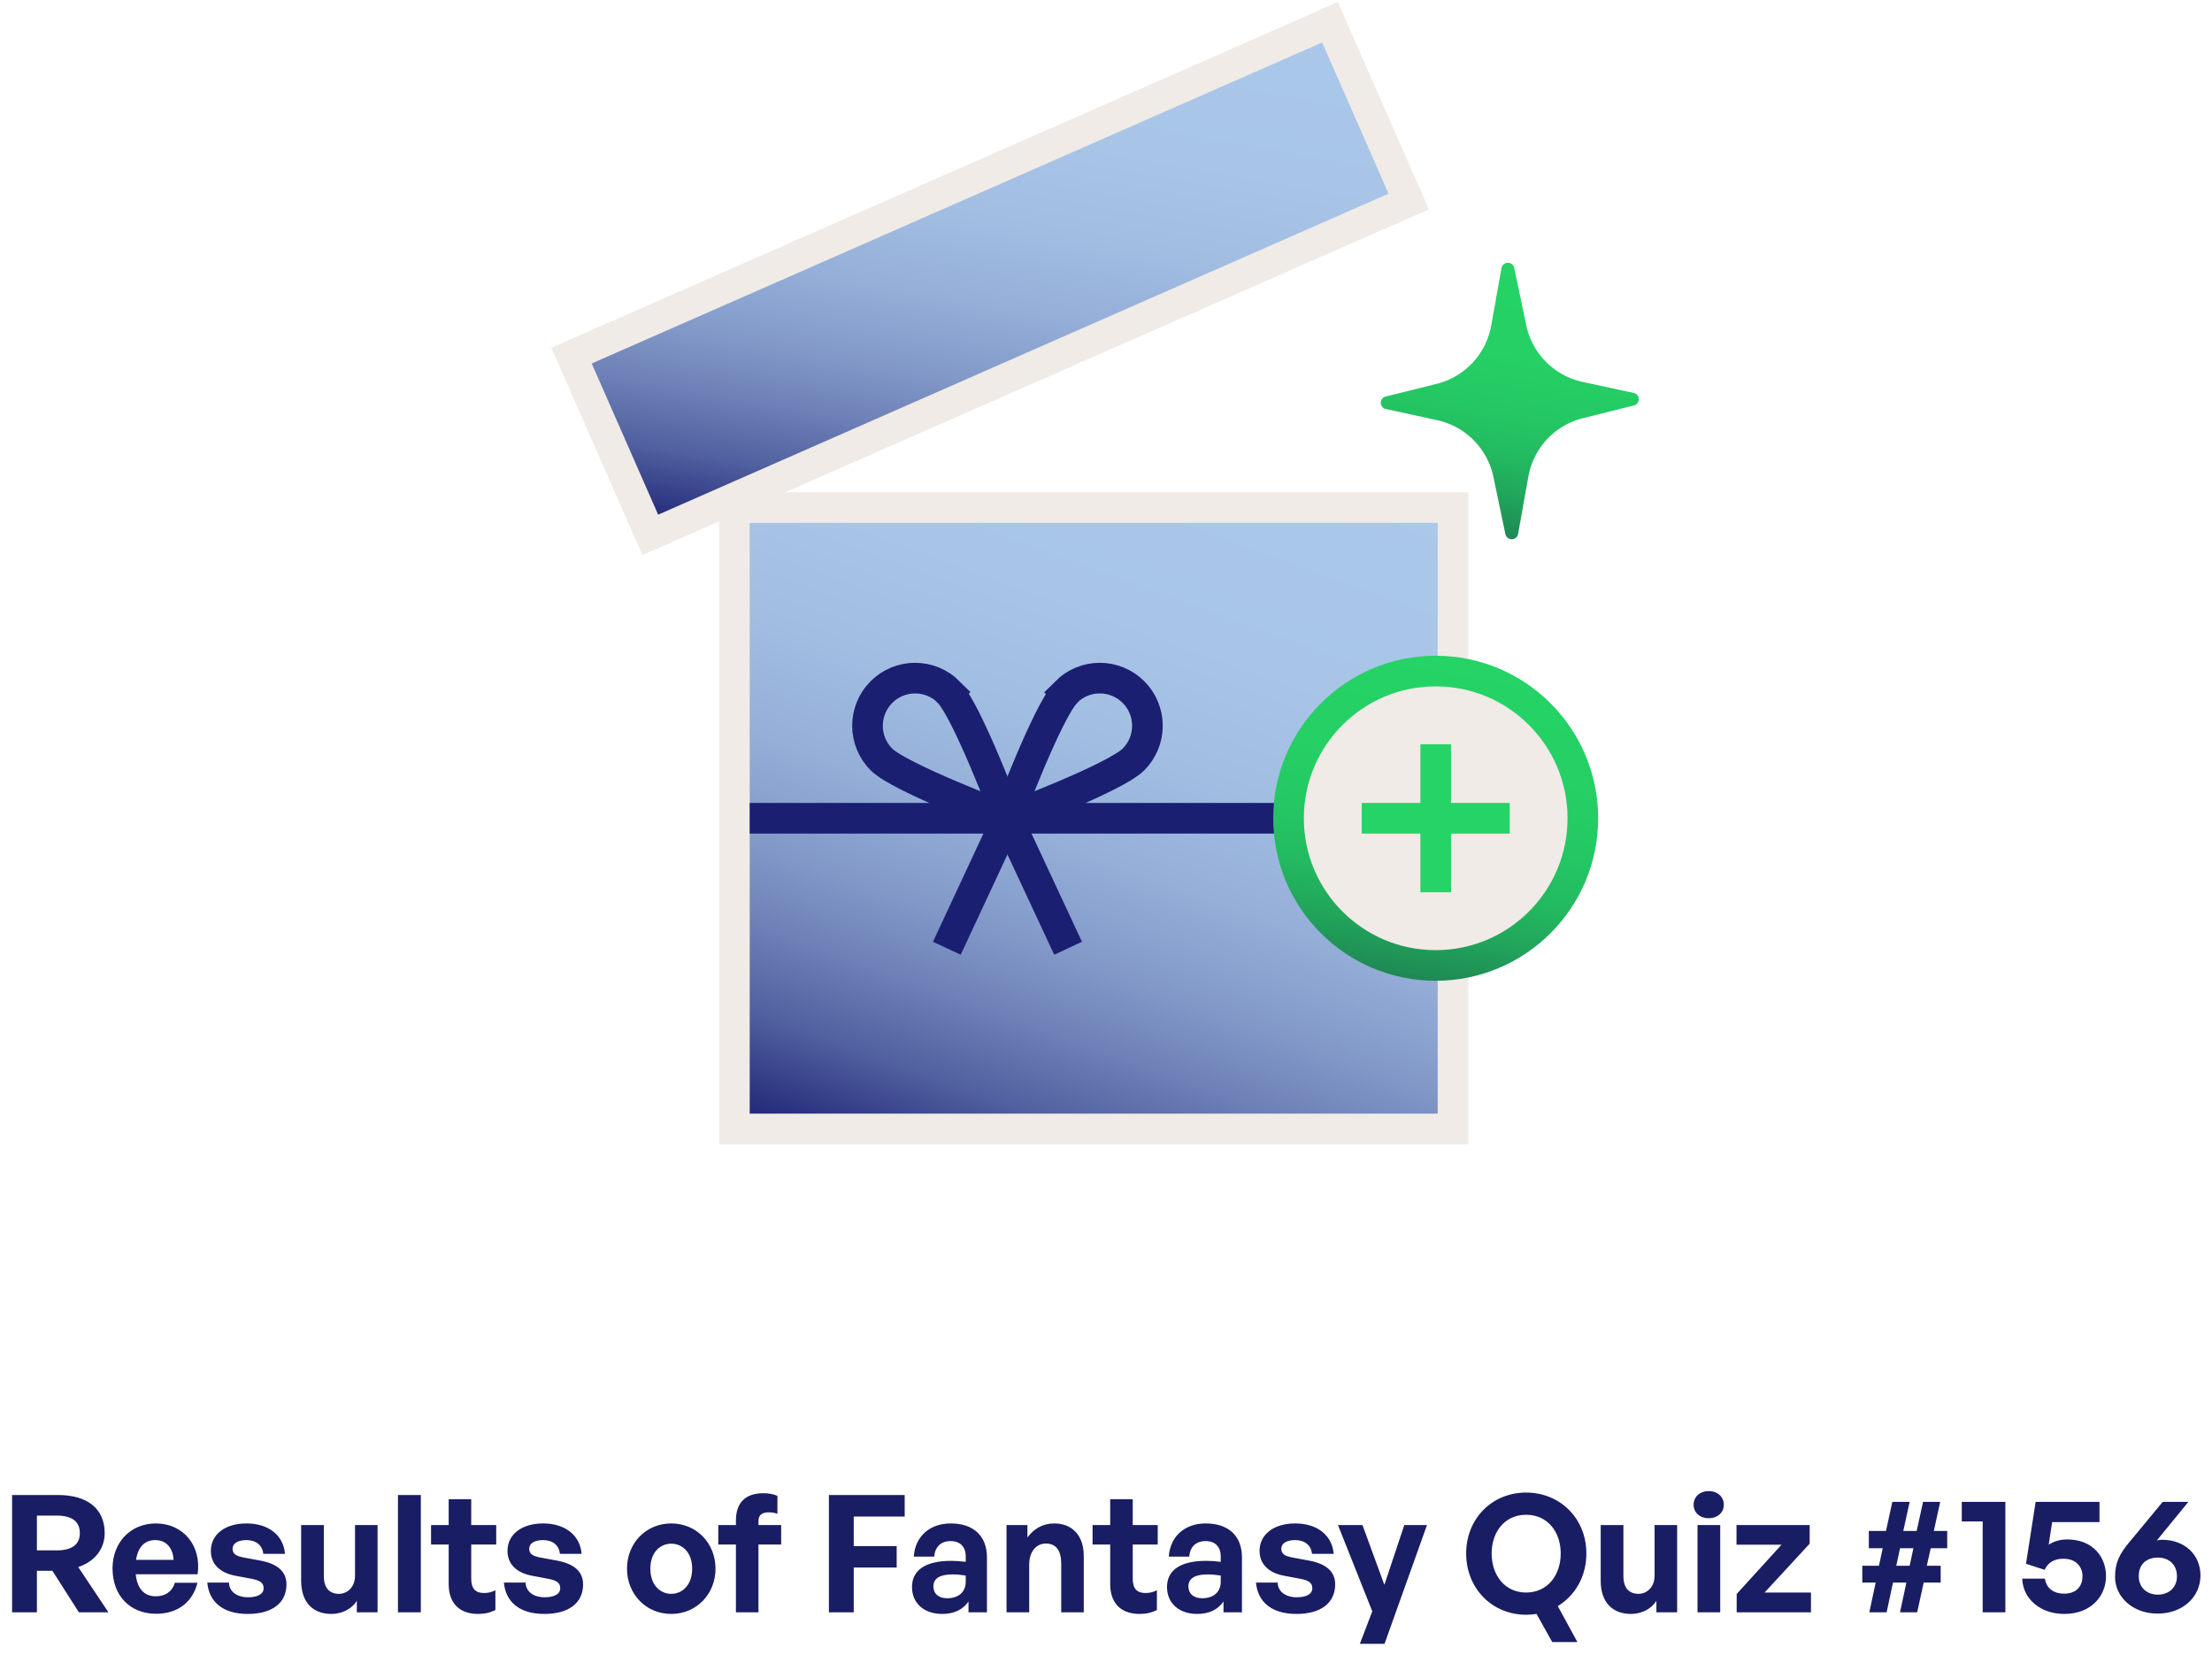 <svg width="298" height="224" viewBox="0 0 298 224" fill="none" xmlns="http://www.w3.org/2000/svg">
<path d="M4.972 217.148V211.56H7.062L10.626 217.148H14.608L10.538 211.054C12.782 210.306 14.102 208.612 14.102 206.478C14.102 203.2 11.792 201.352 7.81 201.352H1.628V217.148H4.972ZM4.972 204.124H7.656C9.68 204.124 10.758 204.916 10.758 206.478C10.758 208.018 9.68 208.81 7.656 208.81H4.972V204.124ZM21.034 217.346C23.894 217.346 25.94 215.828 26.6 213.166H23.564C23.212 214.332 22.31 214.992 20.968 214.992C19.406 214.992 18.482 213.936 18.284 212.022H26.622C27.172 208.194 24.708 205.18 20.99 205.18C17.602 205.18 15.16 207.732 15.16 211.23C15.16 214.904 17.514 217.346 21.034 217.346ZM20.924 207.424C22.376 207.424 23.3 208.458 23.388 210.086H18.328C18.592 208.348 19.494 207.424 20.924 207.424ZM38.593 213.386C38.593 211.692 37.427 210.636 35.139 210.196L32.873 209.778C31.817 209.58 31.333 209.294 31.333 208.59C31.333 207.842 32.081 207.424 33.203 207.424C34.501 207.424 35.359 208.128 35.469 209.272H38.395C38.175 206.742 36.151 205.18 33.203 205.18C30.277 205.18 28.407 206.698 28.407 208.876C28.407 210.702 29.683 211.868 31.795 212.242L33.907 212.638C35.029 212.858 35.513 213.166 35.513 213.914C35.513 214.75 34.611 215.124 33.423 215.124C31.905 215.124 30.871 214.354 30.849 213.144H27.923C28.165 215.762 30.035 217.368 33.379 217.368C36.723 217.368 38.593 215.85 38.593 213.386ZM47.83 212.198C47.83 213.782 46.774 214.662 45.674 214.662C44.442 214.662 43.628 213.936 43.628 212.286V205.4H40.57V212.88C40.57 215.938 42.286 217.368 44.64 217.368C46.136 217.368 47.434 216.642 48.072 215.608V217.148H50.866V205.4H47.83V212.198ZM56.694 217.148V201.352H53.614V217.148H56.694ZM66.74 214.178C66.3 214.42 65.772 214.552 65.2 214.552C64.1 214.552 63.484 214.002 63.484 212.638V208.018H66.85V205.4H63.484V201.924H60.448V205.4H58.072V208.018H60.448V213.342C60.448 215.982 61.966 217.368 64.386 217.368C65.288 217.368 65.992 217.214 66.74 216.84V214.178ZM78.554 213.386C78.554 211.692 77.388 210.636 75.1 210.196L72.834 209.778C71.778 209.58 71.294 209.294 71.294 208.59C71.294 207.842 72.042 207.424 73.164 207.424C74.462 207.424 75.32 208.128 75.43 209.272H78.356C78.136 206.742 76.112 205.18 73.164 205.18C70.238 205.18 68.368 206.698 68.368 208.876C68.368 210.702 69.644 211.868 71.756 212.242L73.868 212.638C74.99 212.858 75.474 213.166 75.474 213.914C75.474 214.75 74.572 215.124 73.384 215.124C71.866 215.124 70.832 214.354 70.81 213.144H67.884C68.126 215.762 69.996 217.368 73.34 217.368C76.684 217.368 78.554 215.85 78.554 213.386ZM90.431 217.368C93.841 217.368 96.393 214.684 96.393 211.274C96.393 207.842 93.841 205.18 90.431 205.18C87.021 205.18 84.469 207.842 84.469 211.274C84.469 214.684 87.021 217.368 90.431 217.368ZM90.431 214.662C88.913 214.662 87.615 213.452 87.615 211.274C87.615 209.096 88.913 207.908 90.431 207.908C91.949 207.908 93.247 209.096 93.247 211.274C93.247 213.452 91.949 214.662 90.431 214.662ZM102.18 217.148V208.018H105.238V205.4H102.18V204.828C102.18 204.014 102.73 203.684 103.566 203.684C103.962 203.684 104.402 203.75 104.732 203.882V201.462C104.226 201.242 103.588 201.11 102.84 201.11C100.398 201.11 99.144 202.43 99.144 204.762V205.4H96.768V208.018H99.144V217.148H102.18ZM115.015 217.148V211.12H120.801V208.238H115.015V204.256H121.879V201.352H111.671V217.148H115.015ZM130.477 217.148H132.963V209.756C132.963 206.874 131.159 205.18 128.079 205.18C125.241 205.18 123.283 206.94 123.107 209.646H125.857C125.967 208.326 126.759 207.556 128.079 207.556C129.355 207.556 130.103 208.326 130.103 209.646V210.35C129.377 210.262 128.805 210.218 128.145 210.218C124.713 210.218 122.865 211.45 122.865 213.738C122.865 215.938 124.493 217.368 126.935 217.368C128.541 217.368 129.707 216.796 130.477 215.696V217.148ZM125.747 213.65C125.747 212.594 126.605 212.044 128.343 212.044C128.871 212.044 129.377 212.088 130.103 212.198V213.034C130.103 214.398 129.157 215.256 127.595 215.256C126.451 215.256 125.747 214.64 125.747 213.65ZM138.656 210.746C138.656 208.854 139.69 207.886 140.9 207.886C142.286 207.886 142.968 208.854 142.968 210.592V217.148H146.004V209.558C146.004 206.72 144.376 205.18 142.022 205.18C140.482 205.18 139.272 205.906 138.414 207.072V205.4H135.598V217.148H138.656V210.746ZM155.857 214.178C155.417 214.42 154.889 214.552 154.317 214.552C153.217 214.552 152.601 214.002 152.601 212.638V208.018H155.967V205.4H152.601V201.924H149.565V205.4H147.189V208.018H149.565V213.342C149.565 215.982 151.083 217.368 153.503 217.368C154.405 217.368 155.109 217.214 155.857 216.84V214.178ZM164.831 217.148H167.317V209.756C167.317 206.874 165.513 205.18 162.433 205.18C159.595 205.18 157.637 206.94 157.461 209.646H160.211C160.321 208.326 161.113 207.556 162.433 207.556C163.709 207.556 164.457 208.326 164.457 209.646V210.35C163.731 210.262 163.159 210.218 162.499 210.218C159.067 210.218 157.219 211.45 157.219 213.738C157.219 215.938 158.847 217.368 161.289 217.368C162.895 217.368 164.061 216.796 164.831 215.696V217.148ZM160.101 213.65C160.101 212.594 160.959 212.044 162.697 212.044C163.225 212.044 163.731 212.088 164.457 212.198V213.034C164.457 214.398 163.511 215.256 161.949 215.256C160.805 215.256 160.101 214.64 160.101 213.65ZM179.874 213.386C179.874 211.692 178.708 210.636 176.42 210.196L174.154 209.778C173.098 209.58 172.614 209.294 172.614 208.59C172.614 207.842 173.362 207.424 174.484 207.424C175.782 207.424 176.64 208.128 176.75 209.272H179.676C179.456 206.742 177.432 205.18 174.484 205.18C171.558 205.18 169.688 206.698 169.688 208.876C169.688 210.702 170.964 211.868 173.076 212.242L175.188 212.638C176.31 212.858 176.794 213.166 176.794 213.914C176.794 214.75 175.892 215.124 174.704 215.124C173.186 215.124 172.152 214.354 172.13 213.144H169.204C169.446 215.762 171.316 217.368 174.66 217.368C178.004 217.368 179.874 215.85 179.874 213.386ZM192.243 205.4H189.185L186.501 213.452L183.553 205.4H180.253L184.873 217.016L183.201 221.394H186.523L192.243 205.4ZM205.596 217.478C206.08 217.478 206.542 217.434 207.004 217.368L209.116 221.152H212.504L209.864 216.312C212.196 214.904 213.714 212.33 213.714 209.228C213.714 204.498 210.172 201.022 205.596 201.022C201.042 201.022 197.522 204.498 197.522 209.228C197.522 213.958 201.042 217.478 205.596 217.478ZM205.596 214.486C202.714 214.486 200.954 212.132 200.954 209.228C200.954 206.324 202.714 204.014 205.596 204.014C208.5 204.014 210.26 206.324 210.26 209.228C210.26 212.132 208.5 214.486 205.596 214.486ZM222.907 212.198C222.907 213.782 221.851 214.662 220.751 214.662C219.519 214.662 218.705 213.936 218.705 212.286V205.4H215.647V212.88C215.647 215.938 217.363 217.368 219.717 217.368C221.213 217.368 222.511 216.642 223.149 215.608V217.148H225.943V205.4H222.907V212.198ZM232.232 202.672C232.232 201.594 231.396 200.824 230.186 200.824C228.998 200.824 228.162 201.594 228.162 202.672C228.162 203.706 228.998 204.476 230.186 204.476C231.396 204.476 232.232 203.706 232.232 202.672ZM231.748 217.148V205.4H228.69V217.148H231.748ZM243.973 217.148V214.486H237.725L243.797 207.908V205.4H233.941V208.04H240.013L233.963 214.684V217.148H243.973ZM254.166 217.148L255.024 213.144H256.828L255.97 217.148H258.28L259.16 213.144H261.448V210.878H259.578L260.106 208.524H262.328V206.192H260.524L261.382 202.276H259.072L258.214 206.192H256.41L257.268 202.276H254.936L254.078 206.192H251.768V208.524H253.638L253.132 210.878H250.888V213.144H252.692L251.834 217.148H254.166ZM255.97 208.524H257.774L257.268 210.878H255.464L255.97 208.524ZM270.163 217.148V202.276H264.289V204.916H267.105V217.148H270.163ZM278.091 217.368C281.831 217.368 283.723 214.838 283.723 212.286C283.723 209.778 282.029 207.336 278.487 207.336C277.607 207.336 276.749 207.556 276.001 208.04L276.463 205.004H282.843V202.276H274.241L272.943 210.614L275.451 211.428C275.913 210.416 276.793 209.932 277.981 209.932C279.785 209.932 280.555 211.12 280.555 212.286C280.555 213.496 279.873 214.64 278.069 214.64C276.683 214.64 275.671 213.914 275.495 212.616H272.437C272.525 215.388 274.923 217.368 278.091 217.368ZM290.682 217.324C294.07 217.324 296.446 215.058 296.446 212.198C296.446 209.382 294.312 207.38 291.276 207.38C291.034 207.38 290.792 207.402 290.55 207.49L294.818 202.276H291.364L286.876 207.688C285.49 209.338 284.94 210.526 284.94 212.396C284.94 215.058 287.294 217.324 290.682 217.324ZM290.704 214.772C289.318 214.772 288.13 213.892 288.13 212.286C288.13 210.548 289.318 209.778 290.704 209.778C292.09 209.778 293.278 210.614 293.278 212.308C293.278 213.892 292.09 214.772 290.704 214.772Z" fill="#191D63"/>
<path d="M195.743 68.361H98.938V152.049H195.743V68.361Z" fill="url(#paint0_linear_14_530)"/>
<path d="M193.689 70.423V149.986H101V70.423H193.689ZM197.814 66.298H96.876V154.111H197.814V66.298Z" fill="#F0EBE6"/>
<path d="M101 110.205H173.6" stroke="#1A1F71" stroke-width="4.125" stroke-miterlimit="10"/>
<path d="M179.178 3L77 47.895L87.607 72.035L189.784 27.14L179.178 3Z" fill="url(#paint1_linear_14_530)" stroke="#F0EBE6" stroke-width="4.125" stroke-miterlimit="10"/>
<path d="M193.417 130.03C204.366 130.03 213.242 121.154 213.242 110.205C213.242 99.256 204.366 90.38 193.417 90.38C182.468 90.38 173.592 99.256 173.592 110.205C173.592 121.154 182.468 130.03 193.417 130.03Z" fill="#F0EBE6" stroke="url(#paint2_linear_14_530)" stroke-width="4.125" stroke-miterlimit="10"/>
<path d="M193.417 100.239V120.171" stroke="#25D366" stroke-width="4.125" stroke-miterlimit="10"/>
<path d="M203.391 110.205H183.451" stroke="#25D366" stroke-width="4.125" stroke-miterlimit="10"/>
<path d="M127.805 93.226C130.28 95.701 135.725 110.205 135.725 110.205C135.725 110.205 121.246 104.785 118.746 102.285C118.15 101.689 117.678 100.982 117.355 100.203C117.033 99.424 116.867 98.59 116.867 97.747C116.867 96.905 117.033 96.07 117.355 95.292C117.678 94.513 118.15 93.806 118.746 93.21C119.95 92.006 121.582 91.33 123.284 91.33C124.127 91.33 124.961 91.496 125.739 91.819C126.518 92.141 127.225 92.614 127.821 93.21L127.805 93.226Z" stroke="#1A1F71" stroke-width="4.125" stroke-miterlimit="10"/>
<path d="M143.645 93.226C141.17 95.701 135.725 110.205 135.725 110.205C135.725 110.205 150.204 104.785 152.703 102.285C153.299 101.689 153.772 100.982 154.094 100.203C154.417 99.424 154.583 98.59 154.583 97.747C154.583 96.905 154.417 96.07 154.094 95.292C153.772 94.513 153.299 93.806 152.703 93.21C152.107 92.614 151.4 92.141 150.621 91.819C149.843 91.496 149.008 91.33 148.166 91.33C147.323 91.33 146.489 91.496 145.71 91.819C144.932 92.141 144.224 92.614 143.628 93.21L143.645 93.226Z" stroke="#1A1F71" stroke-width="4.125" stroke-miterlimit="10"/>
<path d="M127.557 127.711L135.725 110.205" stroke="#1A1F71" stroke-width="4.125" stroke-miterlimit="10"/>
<path d="M143.892 127.711L135.725 110.205" stroke="#1A1F71" stroke-width="4.125" stroke-miterlimit="10"/>
<path d="M205.858 64.417L204.513 71.941C204.47 72.136 204.362 72.31 204.207 72.434C204.052 72.559 203.859 72.627 203.659 72.627C203.46 72.627 203.267 72.559 203.112 72.434C202.957 72.31 202.849 72.136 202.806 71.941L201.238 64.459C200.892 62.586 200.012 60.852 198.706 59.467C197.399 58.081 195.72 57.101 193.871 56.646L186.619 55.07C186.444 55.014 186.292 54.904 186.183 54.756C186.075 54.608 186.017 54.429 186.017 54.245C186.017 54.062 186.075 53.883 186.183 53.734C186.292 53.586 186.444 53.476 186.619 53.42L193.821 51.63C195.656 51.116 197.304 50.084 198.567 48.658C199.83 47.231 200.654 45.47 200.941 43.586L202.286 36.07C202.329 35.876 202.437 35.702 202.592 35.577C202.747 35.453 202.941 35.385 203.14 35.385C203.339 35.385 203.532 35.453 203.687 35.577C203.842 35.702 203.951 35.876 203.994 36.07L205.561 43.553C205.906 45.428 206.784 47.163 208.091 48.55C209.398 49.937 211.078 50.918 212.928 51.374L220.18 52.942C220.355 52.998 220.507 53.108 220.616 53.256C220.724 53.404 220.782 53.583 220.782 53.767C220.782 53.95 220.724 54.129 220.616 54.277C220.507 54.425 220.355 54.536 220.18 54.592L212.978 56.39C211.145 56.902 209.499 57.932 208.236 59.355C206.973 60.779 206.148 62.537 205.858 64.417Z" fill="url(#paint3_linear_14_530)"/>
<defs>
<linearGradient id="paint0_linear_14_530" x1="128.234" y1="162.708" x2="166.456" y2="57.694" gradientUnits="userSpaceOnUse">
<stop stop-color="#1A1F71"/>
<stop offset="0.06" stop-color="#313A85"/>
<stop offset="0.14" stop-color="#51609F"/>
<stop offset="0.24" stop-color="#6D80B7"/>
<stop offset="0.34" stop-color="#839AC9"/>
<stop offset="0.46" stop-color="#95AFD8"/>
<stop offset="0.59" stop-color="#A1BDE2"/>
<stop offset="0.74" stop-color="#A8C5E8"/>
<stop offset="1" stop-color="#AAC8EA"/>
</linearGradient>
<linearGradient id="paint1_linear_14_530" x1="126.105" y1="78.828" x2="140.674" y2="-3.788" gradientUnits="userSpaceOnUse">
<stop stop-color="#1A1F71"/>
<stop offset="0.06" stop-color="#313A85"/>
<stop offset="0.14" stop-color="#51609F"/>
<stop offset="0.24" stop-color="#6D80B7"/>
<stop offset="0.34" stop-color="#839AC9"/>
<stop offset="0.46" stop-color="#95AFD8"/>
<stop offset="0.59" stop-color="#A1BDE2"/>
<stop offset="0.74" stop-color="#A8C5E8"/>
<stop offset="1" stop-color="#AAC8EA"/>
</linearGradient>
<linearGradient id="paint2_linear_14_530" x1="189.622" y1="131.762" x2="197.22" y2="88.648" gradientUnits="userSpaceOnUse">
<stop stop-color="#1F8654"/>
<stop offset="0.02" stop-color="#1F8C55"/>
<stop offset="0.16" stop-color="#21A65B"/>
<stop offset="0.3" stop-color="#23BA60"/>
<stop offset="0.47" stop-color="#24C863"/>
<stop offset="0.67" stop-color="#25D065"/>
<stop offset="1" stop-color="#25D366"/>
</linearGradient>
<linearGradient id="paint3_linear_14_530" x1="200.199" y1="72.057" x2="206.576" y2="35.93" gradientUnits="userSpaceOnUse">
<stop stop-color="#1F8654"/>
<stop offset="0.02" stop-color="#1F8C55"/>
<stop offset="0.16" stop-color="#21A65B"/>
<stop offset="0.3" stop-color="#23BA60"/>
<stop offset="0.47" stop-color="#24C863"/>
<stop offset="0.67" stop-color="#25D065"/>
<stop offset="1" stop-color="#25D366"/>
</linearGradient>
</defs>
</svg>
